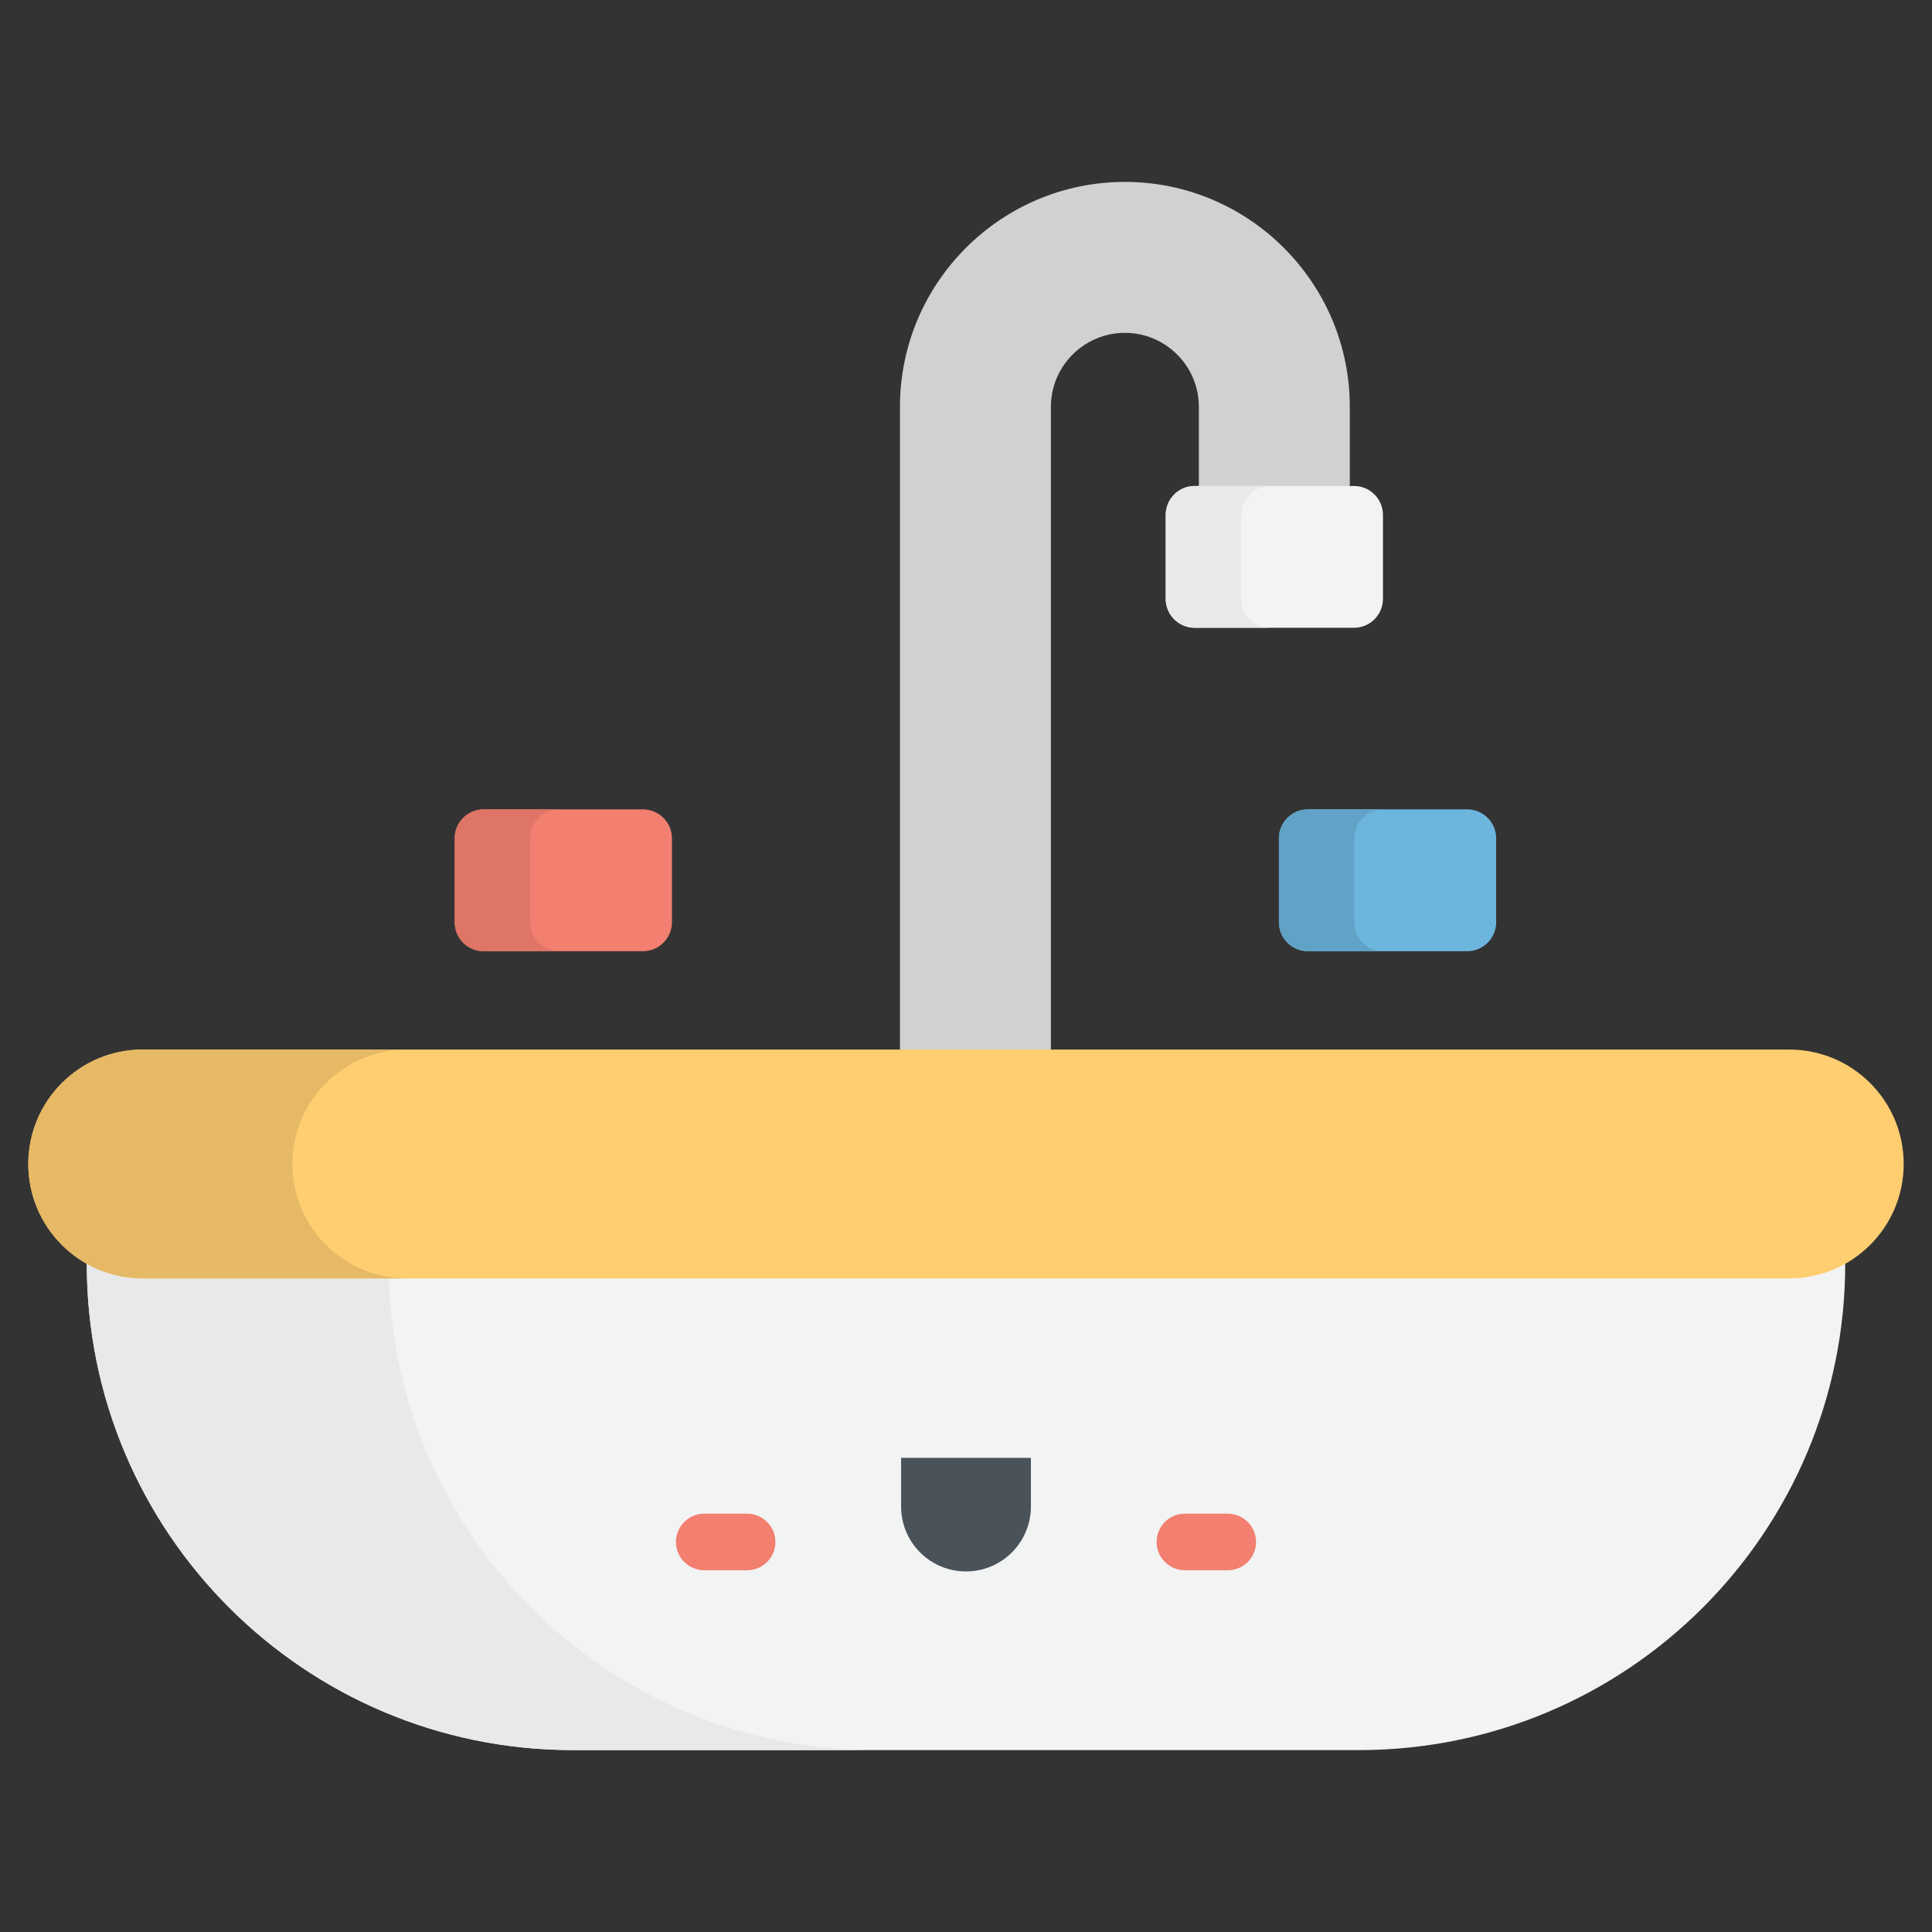 <svg xmlns="http://www.w3.org/2000/svg" viewBox="0.0 0.0 200.0 200.0" height="200.0px" width="200.0px"><rect x="0.0" y="0.0" width="200.0" height="200.0" fill="#333333" stroke="none"/><path fill="#D0D1D2" fill-opacity="1.0"  filling="0" d="M108.789 120.734 L93.164 120.734 L93.164 42.114 C93.164 29.276 103.609 18.831 116.448 18.831 C129.286 18.831 139.731 29.276 139.731 42.114 L139.731 57.583 L124.106 57.583 L124.106 42.114 C124.106 37.891 120.671 34.456 116.448 34.456 C112.225 34.456 108.789 37.891 108.789 42.114 L108.789 120.734 Z"></path>
<path fill="#F2F3F3" fill-opacity="1.0"  filling="0" d="M140.674 181.17 L59.326 181.17 C31.523 181.17 8.984 158.631 8.984 130.828 L8.984 120.495 L191.016 120.495 L191.016 130.828 C191.016 158.631 168.477 181.17 140.674 181.17 Z"></path>
<path fill="#E8E9EA" fill-opacity="1.0"  filling="0" d="M40.234 130.828 L40.234 120.495 L8.984 120.495 L8.984 130.828 C8.984 158.63 31.523 181.169 59.326 181.169 L90.576 181.169 C62.773 181.17 40.234 158.631 40.234 130.828 Z"></path>
<path fill="#FFCE71" fill-opacity="1.0"  filling="0" d="M185.225 132.341 L14.775 132.341 C8.233 132.341 2.93 127.038 2.93 120.495 L2.93 120.495 C2.93 113.954 8.233 108.65 14.775 108.65 L185.225 108.65 C191.767 108.65 197.07 113.953 197.07 120.495 L197.07 120.495 C197.07 127.037 191.767 132.341 185.225 132.341 Z"></path>
<path fill="#E5B965" fill-opacity="1.0"  filling="0" d="M30.273 120.495 L30.273 120.495 C30.273 113.954 35.577 108.65 42.119 108.65 L14.775 108.65 C8.233 108.65 2.93 113.953 2.93 120.495 L2.93 120.495 C2.93 127.037 8.233 132.341 14.775 132.341 L42.119 132.341 C35.577 132.341 30.273 127.037 30.273 120.495 Z"></path>
<path fill="#F2F3F3" fill-opacity="1.0"  filling="0" d="M140.163 50.307 L123.675 50.307 C122.018 50.307 120.674 51.651 120.674 53.309 L120.674 61.987 C120.674 63.645 122.018 64.988 123.675 64.988 L140.163 64.988 C141.82 64.988 143.164 63.645 143.164 61.987 L143.164 53.309 C143.164 51.651 141.82 50.307 140.163 50.307 Z"></path>
<path fill="#E8E9EA" fill-opacity="1.0"  filling="0" d="M128.487 61.988 L128.487 53.309 C128.487 51.651 129.83 50.307 131.488 50.307 L123.675 50.307 C122.018 50.307 120.674 51.651 120.674 53.309 L120.674 61.987 C120.674 63.645 122.018 64.988 123.675 64.988 L131.488 64.988 C129.83 64.989 128.487 63.645 128.487 61.988 Z"></path>
<path fill="#6CB6DE" fill-opacity="1.0"  filling="0" d="M151.882 83.787 L135.394 83.787 C133.737 83.787 132.393 85.131 132.393 86.789 L132.393 95.467 C132.393 97.125 133.737 98.468 135.394 98.468 L151.882 98.468 C153.539 98.468 154.883 97.125 154.883 95.467 L154.883 86.789 C154.883 85.131 153.539 83.787 151.882 83.787 Z"></path>
<path fill="#61A3C7" fill-opacity="1.0"  filling="0" d="M140.205 95.467 L140.205 86.789 C140.205 85.131 141.549 83.787 143.207 83.787 L135.394 83.787 C133.737 83.787 132.393 85.131 132.393 86.789 L132.393 95.467 C132.393 97.125 133.737 98.468 135.394 98.468 L143.207 98.468 C141.549 98.468 140.205 97.125 140.205 95.467 Z"></path>
<path fill="#F27F6F" fill-opacity="1.0"  filling="0" d="M50.071 98.468 L66.559 98.468 C68.216 98.468 69.56 97.125 69.56 95.467 L69.56 86.789 C69.56 85.131 68.216 83.787 66.559 83.787 L50.071 83.787 C48.414 83.787 47.07 85.131 47.07 86.789 L47.07 95.467 C47.07 97.125 48.414 98.468 50.071 98.468 Z"></path>
<path fill="#DF7566" fill-opacity="1.0"  filling="0" d="M54.883 95.467 L54.883 86.789 C54.883 85.131 56.227 83.787 57.884 83.787 L50.071 83.787 C48.414 83.787 47.07 85.131 47.07 86.789 L47.07 95.467 C47.07 97.125 48.414 98.468 50.071 98.468 L57.884 98.468 C56.227 98.468 54.883 97.125 54.883 95.467 Z"></path>
<path fill="#4A5359" fill-opacity="1.0"  filling="0" d="M100.0 162.675 L100.0 162.675 C96.289 162.675 93.282 159.667 93.282 155.956 L93.282 150.918 L106.718 150.918 L106.718 155.956 C106.718 159.667 103.711 162.675 100.0 162.675 Z"></path>
<path fill="#F27F6F" fill-opacity="1.0"  filling="0" d="M127.096 162.553 L122.661 162.553 C121.043 162.553 119.731 161.241 119.731 159.623 C119.731 158.005 121.043 156.694 122.661 156.694 L127.096 156.694 C128.714 156.694 130.026 158.005 130.026 159.623 C130.026 161.241 128.714 162.553 127.096 162.553 Z"></path>
<path fill="#F27F6F" fill-opacity="1.0"  filling="0" d="M77.339 162.553 L72.904 162.553 C71.286 162.553 69.974 161.241 69.974 159.623 C69.974 158.005 71.286 156.694 72.904 156.694 L77.339 156.694 C78.957 156.694 80.269 158.005 80.269 159.623 C80.269 161.241 78.957 162.553 77.339 162.553 Z"></path>
<path fill="" fill-opacity="1.0"  filling="0" d="M200.0 120.495 C200.0 112.348 193.372 105.72 185.225 105.72 L146.568 105.72 L146.568 101.398 L151.882 101.398 C155.152 101.398 157.812 98.738 157.812 95.467 L157.812 86.789 C157.812 83.518 155.152 80.858 151.882 80.858 L135.394 80.858 C132.124 80.858 129.463 83.518 129.463 86.789 L129.463 95.467 C129.463 98.738 132.124 101.398 135.394 101.398 L140.708 101.398 L140.708 105.72 L111.719 105.72 L111.719 42.114 C111.719 39.507 113.84 37.386 116.448 37.386 C119.055 37.386 121.177 39.507 121.177 42.114 L121.177 47.937 C119.153 48.882 117.744 50.932 117.744 53.309 L117.744 61.987 C117.744 65.257 120.405 67.918 123.675 67.918 L140.163 67.918 C143.433 67.918 146.093 65.257 146.093 61.987 L146.093 53.309 C146.093 50.932 144.684 48.882 142.661 47.937 L142.661 42.114 C142.661 27.661 130.902 15.901 116.448 15.901 C101.994 15.901 90.234 27.661 90.234 42.114 L90.234 49.136 C90.234 50.754 91.546 52.065 93.164 52.065 C94.782 52.065 96.094 50.754 96.094 49.136 L96.094 42.114 C96.094 30.891 105.225 21.761 116.448 21.761 C127.671 21.761 136.802 30.891 136.802 42.114 L136.802 47.378 L127.036 47.378 L127.036 42.114 C127.036 36.276 122.286 31.526 116.448 31.526 C110.609 31.526 105.859 36.276 105.859 42.114 L105.859 105.72 L96.094 105.72 L96.094 60.073 C96.094 58.455 94.782 57.143 93.164 57.143 C91.546 57.143 90.234 58.455 90.234 60.073 L90.234 105.72 L61.245 105.72 L61.245 101.398 L66.559 101.398 C69.829 101.398 72.49 98.738 72.49 95.467 L72.49 86.789 C72.49 83.518 69.829 80.858 66.559 80.858 L50.071 80.858 C46.801 80.858 44.141 83.518 44.141 86.789 L44.141 95.467 C44.141 98.738 46.801 101.398 50.071 101.398 L55.386 101.398 L55.386 105.72 L14.775 105.72 C6.628 105.72 0.0 112.348 0.0 120.495 C0.0 125.394 2.398 129.741 6.081 132.431 C6.932 161.066 30.488 184.099 59.326 184.099 L140.674 184.099 C169.512 184.099 193.068 161.066 193.919 132.431 C197.602 129.741 200.0 125.394 200.0 120.495 Z M135.323 95.467 L135.323 86.789 C135.323 86.749 135.355 86.717 135.394 86.717 L151.882 86.717 C151.921 86.717 151.953 86.749 151.953 86.789 L151.953 95.467 C151.953 95.507 151.921 95.539 151.882 95.539 L135.394 95.539 C135.355 95.539 135.323 95.507 135.323 95.467 Z M140.234 61.988 C140.234 62.027 140.202 62.059 140.163 62.059 L123.675 62.059 C123.636 62.059 123.604 62.027 123.604 61.988 L123.604 53.309 C123.604 53.269 123.636 53.237 123.675 53.237 L140.163 53.237 C140.202 53.237 140.234 53.269 140.234 53.309 L140.234 61.988 Z M50.0 95.467 L50.0 86.789 C50.0 86.749 50.032 86.717 50.071 86.717 L66.559 86.717 C66.598 86.717 66.63 86.749 66.63 86.789 L66.63 95.467 C66.63 95.507 66.598 95.539 66.559 95.539 L50.071 95.539 C50.032 95.539 50.0 95.507 50.0 95.467 Z M185.225 129.411 L156.27 129.411 C154.652 129.411 153.34 130.723 153.34 132.341 C153.34 133.959 154.652 135.27 156.27 135.27 L185.225 135.27 C186.138 135.27 187.03 135.183 187.898 135.023 C185.767 159.208 165.403 178.24 140.674 178.24 L59.326 178.24 C34.597 178.24 14.233 159.208 12.102 135.023 C12.97 135.183 13.862 135.27 14.775 135.27 L145.332 135.27 C146.95 135.27 148.262 133.959 148.262 132.341 C148.262 130.723 146.95 129.411 145.332 129.411 L14.775 129.411 C9.859 129.411 5.859 125.411 5.859 120.495 C5.859 115.579 9.859 111.58 14.775 111.58 L93.16 111.58 C93.161 111.58 93.162 111.58 93.164 111.58 C93.166 111.58 93.166 111.58 93.168 111.58 L108.786 111.58 C108.787 111.58 108.788 111.58 108.789 111.58 C108.791 111.58 108.792 111.58 108.793 111.58 L185.226 111.58 C190.142 111.58 194.141 115.579 194.141 120.495 C194.141 125.411 190.141 129.411 185.225 129.411 Z"></path>
<path fill="" fill-opacity="1.0"  filling="0" d="M124.879 143.873 C123.261 143.873 121.949 145.184 121.949 146.802 L121.949 151.238 C121.949 152.856 123.261 154.168 124.879 154.168 C126.496 154.168 127.808 152.856 127.808 151.238 L127.808 146.802 C127.808 145.184 126.497 143.873 124.879 143.873 Z"></path>
<path fill="" fill-opacity="1.0"  filling="0" d="M75.121 143.873 C73.504 143.873 72.192 145.184 72.192 146.802 L72.192 151.238 C72.192 152.856 73.504 154.168 75.121 154.168 C76.739 154.168 78.051 152.856 78.051 151.238 L78.051 146.802 C78.051 145.184 76.739 143.873 75.121 143.873 Z"></path>
<path fill="" fill-opacity="1.0"  filling="0" d="M106.718 147.988 L93.282 147.988 C91.664 147.988 90.352 149.3 90.352 150.918 L90.352 155.957 C90.352 161.277 94.68 165.605 100 165.605 C105.32 165.605 109.648 161.277 109.648 155.957 L109.648 150.918 C109.648 149.3 108.336 147.988 106.718 147.988 Z M103.789 155.957 C103.789 158.046 102.089 159.745 100.0 159.745 C97.911 159.745 96.211 158.046 96.211 155.957 L96.211 153.848 L103.788 153.848 L103.788 155.957 L103.789 155.957 Z"></path></svg>